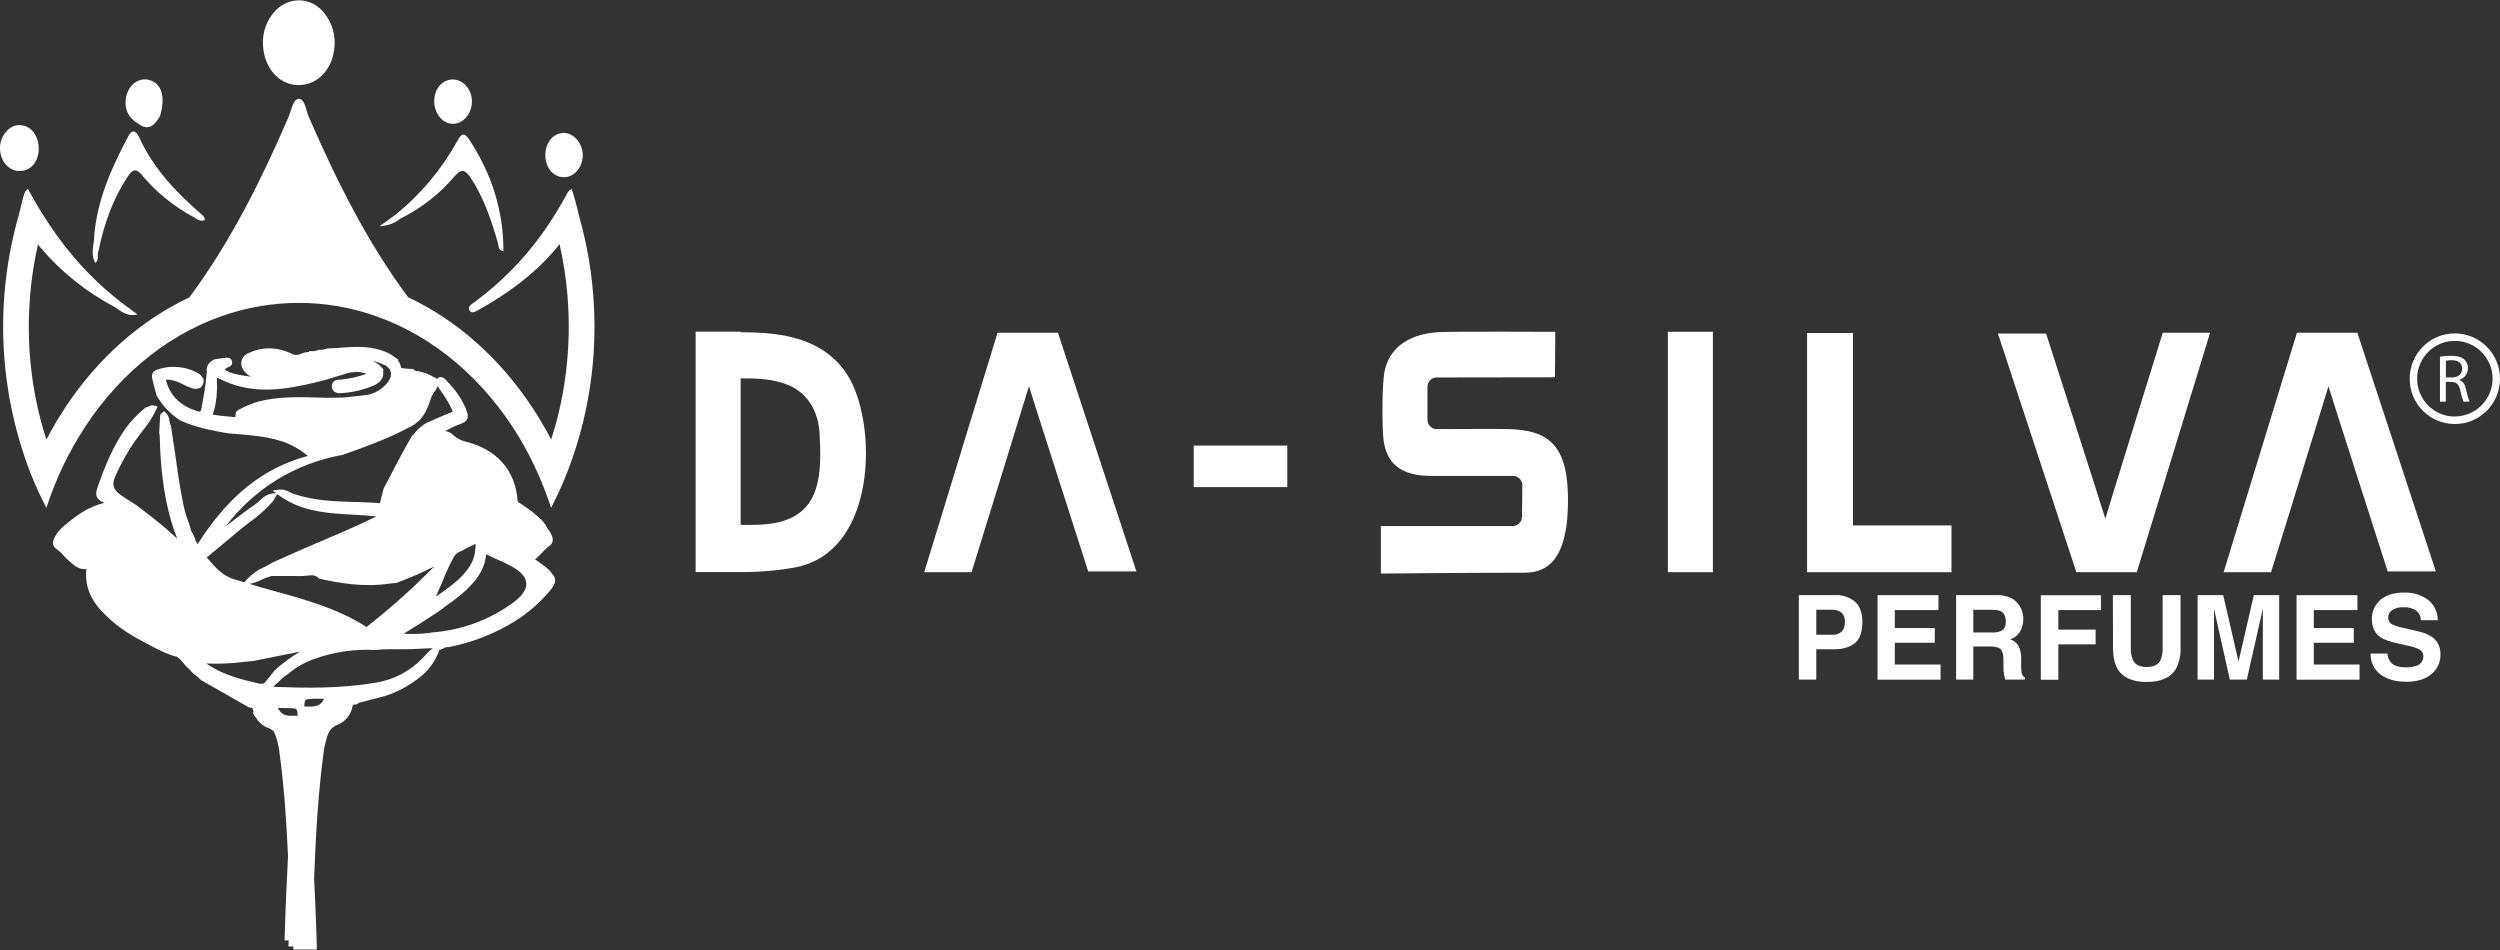 <?xml version="1.0" encoding="UTF-8"?>
<svg xmlns="http://www.w3.org/2000/svg" xmlns:xlink="http://www.w3.org/1999/xlink" width="150px" height="57px" viewBox="0 0 150 57" version="1.1">
<rect x="0" y="0" width="150" height="57" fill="#333333" stroke="none"/>
<g id="surface1">
<path style=" stroke:none;fill-rule:nonzero;fill:rgb(100%,100%,100%);fill-opacity:1;" d="M 1.074 10.258 C 1.113 10.262 1.148 10.262 1.188 10.258 C 1.859 10.258 2.328 9.691 2.324 8.895 C 2.324 8.598 2.246 8.301 2.09 8.047 C 1.891 7.699 1.516 7.492 1.113 7.504 C 0.535 7.531 0.016 8.156 0 8.848 C -0.016 9.602 0.461 10.199 1.074 10.258 Z M 1.074 10.258 "/>
<path style=" stroke:none;fill-rule:nonzero;fill:rgb(100%,100%,100%);fill-opacity:1;" d="M 34.727 12.898 C 34.609 12.363 34.469 11.848 34.301 11.336 C 34.281 11.352 34.262 11.367 34.238 11.379 C 34.18 11.41 34.129 11.453 34.086 11.504 C 33.793 12.055 33.484 12.582 33.156 13.094 C 31.902 15.074 30.289 16.801 28.395 18.18 C 28.266 18.27 28.055 18.41 28.164 18.617 C 28.273 18.824 28.492 18.723 28.668 18.617 C 30.383 17.672 31.98 16.527 33.336 14.949 C 33.418 14.855 33.492 14.742 33.57 14.641 C 33.805 15.664 33.965 16.703 34.051 17.75 C 34.098 18.359 34.125 18.973 34.125 19.602 C 34.125 21.145 33.965 22.688 33.648 24.199 C 33.496 24.934 33.301 25.66 33.066 26.371 C 32.984 26.207 32.895 26.043 32.809 25.883 C 32.52 25.371 32.219 24.867 31.895 24.383 C 29.973 21.496 27.426 19.215 24.488 17.836 C 22.07 14.59 20.207 10.879 18.527 7.012 C 18.352 6.613 18.297 5.906 17.91 5.934 C 17.582 5.953 17.473 6.645 17.297 7.055 C 15.664 10.84 13.836 14.477 11.461 17.707 L 11.359 17.844 C 8.422 19.23 5.871 21.508 3.949 24.398 C 3.629 24.883 3.324 25.383 3.043 25.898 C 2.953 26.051 2.871 26.219 2.785 26.379 C 2.555 25.668 2.359 24.945 2.207 24.215 C 1.887 22.703 1.727 21.156 1.727 19.609 C 1.727 18.992 1.754 18.383 1.801 17.781 C 1.887 16.73 2.047 15.688 2.281 14.66 C 2.328 14.734 2.379 14.801 2.438 14.867 C 3.688 16.332 5.203 17.539 6.902 18.434 C 7.305 18.715 7.695 19.016 8.242 18.863 L 7.207 18.094 C 6.07 17.203 5.039 16.188 4.133 15.066 C 3.621 14.434 3.145 13.773 2.707 13.09 C 2.348 12.527 2.004 11.945 1.684 11.34 C 1.664 11.359 1.645 11.375 1.625 11.387 C 1.562 11.441 1.527 11.465 1.512 11.5 C 1.461 11.621 1.418 11.746 1.383 11.875 C 1.301 12.184 1.23 12.477 1.164 12.773 C -0.34 17.926 -0.098 23.43 1.848 28.43 C 2.125 29.125 2.438 29.809 2.785 30.473 C 3.008 29.777 3.27 29.094 3.566 28.43 C 3.906 27.668 4.293 26.93 4.723 26.219 C 6.789 22.797 9.785 20.207 13.273 18.977 C 16.285 17.906 19.57 17.906 22.578 18.977 C 26.078 20.207 29.078 22.809 31.148 26.238 C 31.57 26.945 31.949 27.676 32.281 28.426 C 32.578 29.094 32.84 29.777 33.066 30.469 C 33.41 29.805 33.723 29.121 34 28.426 C 35.105 25.617 35.672 22.625 35.668 19.609 C 35.672 17.336 35.355 15.078 34.727 12.898 Z M 34.727 12.898 "/>
<path style=" stroke:none;fill-rule:nonzero;fill:rgb(100%,100%,100%);fill-opacity:1;" d="M 17.891 5.105 C 19.113 5.121 20.043 4.062 20.078 2.637 C 20.102 1.879 19.816 1.137 19.285 0.594 C 18.945 0.246 18.484 0.039 17.996 0.02 C 17.465 0.008 16.949 0.215 16.574 0.594 C 16.074 1.09 15.789 1.766 15.777 2.469 C 15.738 3.938 16.664 5.094 17.891 5.105 Z M 17.891 5.105 "/>
<path style=" stroke:none;fill-rule:nonzero;fill:rgb(100%,100%,100%);fill-opacity:1;" d="M 5.914 15.047 C 6.242 13.414 6.789 11.902 7.68 10.57 C 7.953 10.16 8.164 10.082 8.516 10.508 C 9.367 11.523 10.406 12.371 11.574 13 C 11.793 13.121 12.008 13.344 12.289 13.199 C 12.285 13.062 12.211 12.938 12.094 12.867 C 10.621 11.578 9.238 10.18 8.344 8.227 C 8.242 8.008 7.992 7.621 7.711 8.152 C 6.68 10.09 5.77 12.078 5.633 14.426 C 5.582 14.879 5.465 15.34 5.723 15.781 C 5.98 15.555 5.789 15.258 5.914 15.047 Z M 5.914 15.047 "/>
<path style=" stroke:none;fill-rule:nonzero;fill:rgb(100%,100%,100%);fill-opacity:1;" d="M 27.285 10.566 C 27.68 10.105 27.914 10.184 28.227 10.648 C 29.012 11.82 29.469 13.172 29.871 14.566 C 29.926 14.75 29.883 15.027 30.207 15.07 C 30.207 12.551 29.457 10.383 28.184 8.418 C 27.863 7.922 27.691 7.988 27.434 8.469 C 26.488 10.176 25.219 11.688 23.699 12.906 L 22.766 13.582 C 23.238 13.535 23.664 13.426 24.02 13.117 C 25.27 12.5 26.383 11.633 27.285 10.566 Z M 27.285 10.566 "/>
<path style=" stroke:none;fill-rule:nonzero;fill:rgb(100%,100%,100%);fill-opacity:1;" d="M 8.328 7.441 C 8.922 7.883 9.285 7.504 9.605 6.957 C 9.941 5.801 9.703 5.008 8.957 4.797 C 8.379 4.645 7.801 5.012 7.609 5.668 C 7.387 6.422 7.645 7.055 8.328 7.441 Z M 8.328 7.441 "/>
<path style=" stroke:none;fill-rule:nonzero;fill:rgb(100%,100%,100%);fill-opacity:1;" d="M 27.168 7.43 C 27.785 7.43 28.301 6.832 28.316 6.125 C 28.332 5.414 27.84 4.805 27.219 4.77 C 26.594 4.734 26.078 5.273 26.055 6.016 C 26.031 6.781 26.539 7.426 27.168 7.43 Z M 27.168 7.43 "/>
<path style=" stroke:none;fill-rule:nonzero;fill:rgb(100%,100%,100%);fill-opacity:1;" d="M 33.816 10.629 C 33.859 10.633 33.898 10.633 33.941 10.629 C 34.527 10.559 34.977 9.98 34.965 9.273 C 34.957 8.586 34.406 7.969 33.816 7.973 C 33.453 7.984 33.125 8.184 32.941 8.496 C 32.793 8.742 32.719 9.02 32.719 9.301 C 32.719 10.055 33.191 10.625 33.816 10.629 Z M 33.816 10.629 "/>
<path style=" stroke:none;fill-rule:nonzero;fill:rgb(100%,100%,100%);fill-opacity:1;" d="M 33.305 34.77 C 33.285 34.637 33.219 34.516 33.121 34.426 C 33.047 34.273 32.887 34.133 32.609 33.922 C 32.441 33.797 32.273 33.676 32.102 33.559 L 32.117 33.547 L 32.238 33.445 C 32.348 33.348 32.449 33.246 32.543 33.137 C 32.668 32.996 32.805 32.867 32.957 32.758 C 33.293 32.535 33.133 32.191 33.086 32.078 C 33.023 31.953 32.949 31.836 32.863 31.727 C 32.719 31.43 32.52 31.188 32.273 30.992 C 31.898 30.664 31.492 30.367 31.066 30.109 C 30.93 28.207 29.828 26.953 27.867 26.477 C 27.621 26.41 27.391 26.285 27.203 26.109 C 27.074 25.973 26.898 25.887 26.711 25.863 C 27.023 25.688 27.352 25.535 27.691 25.414 C 28.008 25.297 28.129 25.074 28.039 24.777 C 27.785 23.953 27.254 23.32 26.762 22.801 C 26.676 22.688 26.543 22.621 26.402 22.625 C 26.328 22.641 26.262 22.68 26.219 22.738 L 26.199 22.73 L 26.164 22.707 L 26.105 22.609 L 26.105 22.672 C 25.793 22.473 25.445 22.336 25.082 22.27 L 25.023 22.258 L 24.988 22.277 L 24.969 22.262 C 24.922 22.234 24.871 22.215 24.82 22.199 L 24.797 22.137 L 24.691 22.137 C 24.613 22.129 24.539 22.129 24.461 22.121 C 24.332 22.125 24.207 22.109 24.086 22.078 C 24.059 22.035 24.043 21.988 24.035 21.941 C 24.012 21.832 23.957 21.727 23.883 21.641 L 23.895 21.574 L 23.805 21.512 C 23.727 21.457 23.652 21.406 23.57 21.348 L 23.406 21.238 C 22.547 20.793 21.641 20.777 20.797 20.84 C 20.738 20.84 20.684 20.84 20.625 20.848 L 20.266 20.879 L 19.637 20.906 L 19.609 20.914 C 19.469 20.969 19.316 20.992 19.164 20.988 L 19.113 20.988 L 19.07 21.008 C 18.965 21.059 18.844 21.078 18.723 21.066 L 18.555 21.066 L 18.531 21.117 C 18.379 21.125 18.227 21.16 18.086 21.219 C 17.953 21.285 17.801 21.312 17.648 21.289 C 16.641 20.789 15.711 20.77 14.797 21.242 L 14.785 21.254 C 14.633 21.348 14.523 21.5 14.488 21.676 C 14.453 21.852 14.488 22.035 14.594 22.18 C 14.703 22.371 14.871 22.52 15.078 22.598 C 14.723 22.562 14.371 22.504 14.027 22.418 C 13.883 22.383 13.742 22.324 13.613 22.25 C 13.57 22.23 13.531 22.203 13.496 22.168 C 13.531 22.121 13.574 22.086 13.621 22.062 C 13.641 22.055 13.656 22.047 13.676 22.039 C 13.762 22.008 13.984 21.922 13.918 21.676 C 13.844 21.406 13.574 21.457 13.48 21.473 C 13.465 21.48 13.445 21.484 13.426 21.484 C 13.293 21.496 13.164 21.512 13.031 21.539 L 12.879 21.562 L 12.828 21.578 C 12.504 21.746 12.367 21.988 12.41 22.297 C 12.359 22.918 12.273 23.535 12.148 24.148 L 12.148 24.156 C 12.129 24.277 12.105 24.41 12.082 24.531 C 12.055 24.656 12.035 24.676 12.023 24.688 C 12.012 24.695 11.961 24.711 11.828 24.668 C 10.852 24.359 10.246 23.789 9.984 22.91 C 9.969 22.871 9.961 22.828 9.961 22.785 C 10.008 22.773 10.055 22.773 10.102 22.777 C 10.41 22.812 10.703 22.91 10.973 23.059 C 11.137 23.141 11.301 23.215 11.473 23.277 C 11.648 23.355 11.852 23.352 12.023 23.266 C 12.156 23.152 12.23 22.98 12.215 22.805 L 12.215 22.742 L 12.18 22.695 C 12.16 22.676 12.145 22.652 12.133 22.629 C 12.082 22.543 12.012 22.469 11.926 22.418 C 11.16 21.969 10.23 21.887 9.398 22.191 C 9.156 22.277 9.07 22.465 9.141 22.75 C 9.191 22.98 9.258 23.215 9.316 23.438 C 9.34 23.523 9.367 23.613 9.387 23.703 L 9.406 23.742 C 9.754 24.355 10.246 24.871 10.844 25.242 L 10.863 25.25 C 11.785 25.656 12.77 25.844 13.707 26.004 C 13.859 26.016 14.004 26.027 14.156 26.039 C 15.07 26.109 16.012 26.191 16.902 26.473 C 17.473 26.664 18.008 26.965 18.469 27.355 C 15.797 28.07 13.695 29.754 11.863 32.641 C 11.863 32.641 11.855 32.648 11.848 32.652 C 11.824 32.57 11.789 32.516 11.742 32.465 C 11.684 32.254 11.594 32.051 11.477 31.863 C 11.422 31.648 11.348 31.43 11.273 31.223 C 11.145 30.883 11.051 30.531 10.984 30.176 C 10.973 30.113 10.961 30.062 10.953 30 L 10.93 29.91 C 10.762 29.055 10.641 28.18 10.523 27.332 C 10.453 26.883 10.391 26.422 10.32 25.965 C 10.301 25.832 10.277 25.695 10.258 25.562 L 10.258 25.531 L 10.238 25.504 C 10.203 25.426 10.176 25.344 10.168 25.258 C 10.156 25.074 10.078 24.902 9.953 24.77 L 9.84 24.668 L 9.73 24.773 C 9.73 24.773 9.719 24.781 9.703 24.789 C 9.652 24.824 9.617 24.879 9.609 24.945 C 9.59 25.207 9.582 25.477 9.566 25.738 L 9.555 25.98 L 9.555 26.004 C 9.559 26.02 9.562 26.035 9.566 26.055 C 9.574 26.066 9.578 26.078 9.578 26.09 C 9.59 26.516 9.605 26.902 9.625 27.262 C 9.75 29.273 10.07 30.895 10.633 32.316 C 9.891 31.625 9.098 31.004 8.328 30.422 L 8.316 30.414 L 8.164 30.297 C 8.062 30.23 7.961 30.168 7.855 30.098 C 7.633 29.957 7.395 29.812 7.188 29.66 C 6.797 29.371 6.711 29.066 6.895 28.637 C 7.273 27.754 7.754 26.922 8.328 26.152 C 8.398 26.062 8.469 25.969 8.543 25.867 C 8.875 25.469 9.156 25.027 9.379 24.559 L 9.453 24.383 L 9.266 24.336 C 9.137 24.305 9.004 24.328 8.891 24.402 L 8.875 24.41 C 8.859 24.422 8.84 24.43 8.816 24.438 L 8.754 24.438 L 8.707 24.477 C 8.25 24.844 7.844 25.27 7.504 25.746 C 6.734 26.859 6.254 28.086 5.848 29.25 C 5.676 29.727 5.797 29.988 6.246 30.164 C 6.258 30.168 6.27 30.168 6.281 30.172 C 5.285 30.387 4.512 30.988 3.855 31.543 C 3.609 31.738 3.406 31.984 3.266 32.262 C 3.215 32.375 3.055 32.727 3.391 32.938 C 3.543 33.051 3.684 33.176 3.805 33.32 C 3.898 33.43 4.004 33.531 4.113 33.629 L 4.23 33.73 C 4.465 33.934 4.754 34.191 5.18 34.145 C 5.074 35.211 5.461 36.102 6.398 36.965 C 7.137 37.703 8.035 38.219 8.82 38.621 C 8.926 38.672 9.027 38.727 9.129 38.785 C 9.465 38.969 9.816 39.133 10.176 39.273 C 10.316 39.328 10.465 39.375 10.617 39.406 C 10.77 39.516 10.902 39.648 11.016 39.801 C 11.125 39.941 11.25 40.07 11.391 40.184 C 11.488 40.32 11.613 40.438 11.75 40.531 C 11.836 40.594 11.914 40.66 11.984 40.734 C 12.023 40.773 12.066 40.809 12.113 40.836 L 14.961 42.457 C 15.137 42.457 15.156 42.469 15.176 42.582 C 15.18 42.594 15.184 42.605 15.191 42.621 C 15.199 42.656 15.207 42.691 15.219 42.723 L 15.168 42.766 C 15.227 42.891 15.305 43.008 15.395 43.113 C 15.547 43.363 15.777 43.555 16.051 43.66 C 16.191 43.707 16.32 43.785 16.426 43.887 C 16.523 44.082 16.598 44.289 16.641 44.504 C 16.652 44.57 16.676 44.645 16.695 44.715 C 16.734 44.875 16.762 45.035 16.773 45.199 L 16.789 45.301 C 17.055 47.316 17.191 49.359 17.281 51.387 C 17.27 51.66 17.258 51.934 17.242 52.207 L 17.242 52.223 C 17.203 53.039 17.16 53.879 17.129 54.707 C 17.109 55.273 17.094 55.844 17.074 56.422 L 17.316 56.422 C 17.316 56.543 17.316 56.668 17.305 56.789 L 17.602 56.789 C 17.602 56.852 17.602 56.914 17.602 56.973 L 19.012 56.973 C 18.996 56.395 18.984 55.824 18.957 55.262 C 18.93 54.43 18.891 53.594 18.848 52.773 L 18.848 52.762 C 18.848 52.742 18.848 52.723 18.848 52.703 C 18.941 50.25 19.074 47.754 19.395 45.309 L 19.41 45.203 C 19.422 45.039 19.449 44.879 19.488 44.723 C 19.508 44.648 19.527 44.578 19.543 44.508 C 19.66 44.055 19.758 43.66 20.273 43.477 C 20.715 43.293 21.039 42.902 21.141 42.434 C 21.145 42.422 21.148 42.406 21.148 42.395 C 21.168 42.285 21.191 42.262 21.371 42.27 L 21.551 42.164 L 23.098 41.762 C 23.547 41.621 23.977 41.43 24.379 41.191 C 24.598 41.062 24.809 40.922 25.012 40.77 C 25.633 40.344 26.105 39.727 26.359 39.012 C 26.492 38.957 26.625 38.898 26.754 38.832 L 26.895 38.832 C 28.133 38.594 29.324 38.16 30.426 37.547 C 31.383 37.023 32.234 36.336 32.945 35.508 C 33.203 35.191 33.332 34.988 33.305 34.77 Z M 27.266 33.352 C 27.352 33.238 27.465 33.148 27.598 33.094 L 27.609 33.094 C 27.875 32.953 28.145 32.816 28.43 32.68 L 28.531 32.629 C 28.543 32.961 28.492 33.289 28.379 33.598 C 27.992 34.48 27.238 35.023 26.512 35.551 C 26.398 35.629 26.285 35.707 26.152 35.785 C 26.297 35.477 26.43 35.168 26.559 34.863 C 26.762 34.344 26.996 33.84 27.266 33.352 Z M 15.566 24.078 C 15.223 24.172 14.887 24.301 14.57 24.461 L 14.414 24.535 C 14.316 24.582 14.121 24.668 14.133 24.871 C 14.133 24.988 14.121 25.023 14.113 25.023 C 14.051 25.031 13.988 25.027 13.926 25.016 C 13.883 25.016 13.84 25.004 13.801 25 C 13.473 24.973 13.145 24.938 12.832 24.891 C 12.809 24.891 12.785 24.887 12.766 24.879 C 13.02 24.133 13.035 23.398 13.012 22.711 L 13.012 22.645 C 13.035 22.656 13.059 22.668 13.086 22.68 C 15.07 23.75 17.148 23.375 18.941 22.941 L 19.539 22.789 L 20.98 22.355 C 21.047 22.352 21.117 22.344 21.184 22.336 C 21.32 22.309 21.457 22.305 21.594 22.328 C 21.641 22.344 21.695 22.352 21.746 22.355 C 21.875 22.383 21.938 22.398 21.977 22.434 C 21.473 22.613 20.953 22.727 20.422 22.781 L 20.371 22.781 C 20.23 22.781 19.91 22.812 19.91 23.168 C 19.902 23.285 19.949 23.398 20.035 23.477 C 20.16 23.578 20.316 23.617 20.473 23.586 C 21.148 23.551 21.809 23.395 22.43 23.125 C 22.703 23 23.059 22.773 22.988 22.289 L 23.004 22.152 L 22.953 22.102 L 22.867 22.012 C 22.719 21.863 22.547 21.738 22.363 21.641 C 22.559 21.691 22.746 21.762 22.934 21.844 L 23.016 21.883 L 23.055 21.898 L 23.105 21.898 L 23.383 22.145 C 23.527 22.445 23.465 22.723 23.176 23.043 C 22.887 23.371 22.496 23.598 22.07 23.691 L 21.02 23.809 L 20.543 23.855 L 19.645 23.867 C 19.48 23.867 19.316 23.859 19.152 23.855 C 17.973 23.816 16.754 23.785 15.566 24.078 Z M 20.496 27.312 L 20.516 27.305 C 21.758 26.879 22.754 26.492 23.648 26.09 C 23.902 25.977 24.152 25.844 24.398 25.719 C 24.5 25.66 24.609 25.609 24.715 25.555 L 24.773 25.527 L 24.785 25.492 L 24.84 25.492 L 24.883 25.449 C 24.977 25.371 25.066 25.293 25.168 25.219 L 25.176 25.207 C 25.543 24.816 25.711 24.348 25.887 23.816 C 25.926 23.719 25.977 23.629 26.039 23.547 C 26.133 23.434 26.207 23.305 26.254 23.168 C 26.328 23.277 26.406 23.387 26.477 23.496 C 26.734 23.844 26.953 24.215 27.129 24.613 C 27.148 24.66 27.156 24.684 27.16 24.699 C 27.145 24.711 27.125 24.719 27.105 24.727 C 26.645 24.91 26.152 25.121 25.602 25.371 C 25.34 25.512 25.109 25.703 24.926 25.934 C 24.867 25.996 24.809 26.062 24.75 26.121 L 24.723 26.152 C 24.289 26.875 23.895 27.633 23.512 28.367 C 23.359 28.676 23.188 28.984 23.027 29.293 L 23.012 29.332 C 22.992 29.41 22.973 29.484 22.953 29.562 L 22.953 29.57 C 22.902 29.754 22.852 29.941 22.812 30.129 C 22.801 30.168 22.797 30.18 22.797 30.184 L 22.766 30.184 C 22.293 30.148 21.809 30.133 21.344 30.121 C 20.109 30.086 18.832 30.047 17.625 29.633 C 17.547 29.605 17.473 29.574 17.398 29.535 C 17.203 29.414 16.977 29.355 16.746 29.375 L 16.348 29.43 L 16.559 29.582 L 16.328 29.613 C 15.98 29.66 15.754 29.871 15.535 30.074 C 15.438 30.168 15.336 30.254 15.227 30.328 C 14.824 30.594 14.441 30.891 14.066 31.18 C 13.898 31.309 13.73 31.441 13.555 31.566 C 15.254 29.324 17.73 27.801 20.496 27.305 Z M 26.047 34 C 25.434 34.613 24.809 35.223 24.176 35.789 C 23.434 36.457 22.699 37.062 21.984 37.625 C 21.969 37.609 21.949 37.598 21.93 37.582 C 20.195 36.484 18.242 35.953 16.363 35.438 C 15.957 35.328 15.547 35.207 15.148 35.086 C 15.094 35.066 15.035 35.055 14.98 35.031 C 15.223 34.984 15.461 34.902 15.68 34.789 C 15.828 34.711 15.98 34.652 16.141 34.617 L 16.277 34.559 L 17.203 34.559 C 17.316 34.559 17.438 34.559 17.559 34.559 C 17.848 34.574 18.137 34.57 18.422 34.539 C 18.695 34.504 18.926 34.492 19.113 34.684 L 19.148 34.719 L 19.191 34.727 C 20.32 34.98 21.816 35.25 23.371 35.016 C 23.457 35.004 23.547 34.996 23.637 34.988 L 23.656 34.988 C 23.691 34.984 23.727 34.984 23.766 34.977 L 23.805 34.965 C 24.57 34.684 25.32 34.359 26.047 33.992 Z M 12.469 33.395 C 12.961 32.988 13.453 32.574 13.934 32.176 L 14.477 31.723 C 14.641 31.594 14.805 31.465 14.969 31.34 C 15.488 30.973 15.961 30.547 16.383 30.066 C 16.418 30.016 16.445 29.965 16.473 29.914 L 16.5 29.867 L 16.629 29.641 L 16.668 29.672 C 17.898 30.598 19.328 30.766 20.578 30.844 C 20.766 30.859 20.961 30.867 21.156 30.879 C 21.617 30.902 22.086 30.93 22.586 30.984 C 21.406 31.566 20.215 32.07 19.051 32.562 C 18.168 32.945 17.25 33.336 16.363 33.746 L 16.348 33.754 C 16.207 33.848 16.051 33.922 15.887 34.008 C 15.48 34.18 15.113 34.438 14.812 34.766 L 14.66 34.934 L 14.078 34.766 C 13.375 34.57 12.918 34.043 12.445 33.492 L 12.445 33.484 C 12.434 33.473 12.422 33.457 12.41 33.445 C 12.43 33.422 12.449 33.402 12.469 33.387 Z M 12.457 39.867 C 12.434 39.852 12.41 39.832 12.395 39.809 C 13.121 39.84 13.871 39.812 14.617 39.715 C 14.805 39.695 14.996 39.676 15.188 39.66 L 15.211 39.66 C 15.262 39.645 15.312 39.633 15.363 39.625 L 17.062 39.285 L 18.008 39.094 C 17.469 39.414 16.961 39.789 16.492 40.207 L 16.09 40.711 L 16.02 40.793 C 15.996 40.82 15.977 40.844 15.949 40.883 C 15.859 41.012 15.758 41.07 15.488 41.004 C 14.5 40.766 13.387 40.504 12.457 39.859 Z M 17.867 42.938 C 17.82 42.949 17.777 42.949 17.73 42.945 L 17.723 42.945 C 17.707 42.945 17.688 42.945 17.672 42.945 L 17.652 42.945 C 17.344 42.957 17.035 42.945 16.84 42.727 C 16.801 42.688 16.766 42.637 16.738 42.586 C 16.73 42.562 16.715 42.543 16.699 42.52 L 16.668 42.469 C 16.711 42.477 16.75 42.48 16.793 42.477 C 16.859 42.477 16.926 42.477 17 42.477 L 17.109 42.484 L 17.281 42.484 C 17.406 42.484 17.535 42.496 17.656 42.508 C 17.777 42.523 17.809 42.574 17.836 42.691 C 17.848 42.754 17.855 42.816 17.859 42.883 C 17.863 42.898 17.863 42.914 17.867 42.93 Z M 19.422 41.961 C 19.41 41.988 19.395 42.008 19.387 42.027 C 19.359 42.082 19.324 42.129 19.285 42.172 C 19.078 42.391 18.785 42.402 18.473 42.391 L 18.449 42.391 C 18.434 42.391 18.418 42.391 18.398 42.391 L 18.395 42.391 C 18.348 42.395 18.301 42.391 18.258 42.383 C 18.258 42.383 18.258 42.363 18.258 42.324 C 18.262 42.258 18.27 42.195 18.281 42.129 C 18.309 42.016 18.352 41.969 18.457 41.953 C 18.566 41.934 18.711 41.93 18.832 41.926 L 19.113 41.926 C 19.184 41.922 19.25 41.922 19.32 41.926 C 19.363 41.93 19.406 41.926 19.449 41.918 Z M 25.523 39.312 C 25.469 39.371 25.414 39.43 25.355 39.488 C 24.613 40.266 23.633 40.781 22.57 40.957 C 20.977 41.223 19.27 41.312 17.086 41.23 C 16.902 41.23 16.719 41.219 16.527 41.211 C 16.484 41.211 16.445 41.203 16.402 41.195 C 16.422 41.172 16.445 41.145 16.469 41.125 C 16.504 41.098 16.539 41.07 16.57 41.043 C 16.656 40.973 16.738 40.895 16.816 40.812 C 16.941 40.68 17.086 40.566 17.242 40.473 L 17.277 40.445 C 17.727 40.062 18.238 39.762 18.797 39.559 C 19.434 39.324 20.094 39.16 20.766 39.07 C 21.34 38.992 21.922 38.969 22.5 39 L 22.52 39 C 22.941 38.957 23.363 38.945 23.789 38.957 L 23.809 38.957 C 24.074 38.957 24.348 38.957 24.621 38.949 C 25.066 38.93 25.52 38.91 25.961 38.891 C 25.805 39.016 25.656 39.156 25.523 39.305 Z M 30.859 36.109 C 29.41 37.184 27.691 37.82 25.895 37.949 L 25.867 37.949 L 25.844 37.961 C 25.793 37.98 25.742 37.988 25.688 37.984 L 25.668 37.984 C 25.188 38.043 24.707 38.055 24.227 38.02 C 24.84 37.648 25.438 37.262 26.023 36.879 L 26.367 36.656 L 26.379 36.648 C 26.57 36.492 26.781 36.34 26.992 36.188 C 27.336 35.945 27.66 35.684 27.969 35.402 C 28.543 34.855 29.082 34.215 29.168 33.254 C 29.406 33.375 29.645 33.48 29.875 33.586 C 30.215 33.727 30.543 33.891 30.859 34.078 C 30.973 34.145 31.082 34.223 31.184 34.312 C 31.234 34.355 31.277 34.398 31.32 34.445 C 31.473 34.594 31.562 34.793 31.578 35.004 C 31.598 35.359 31.336 35.746 30.859 36.102 Z M 30.859 36.109 "/>
<path style=" stroke:none;fill-rule:nonzero;fill:rgb(100%,100%,100%);fill-opacity:1;" d="M 111.297 38.582 C 111 38.832 110.578 38.957 110.031 38.957 L 108.977 38.957 L 108.977 40.777 L 107.93 40.777 L 107.93 35.707 L 110.098 35.707 C 110.531 35.684 110.957 35.824 111.297 36.098 C 111.594 36.359 111.742 36.766 111.742 37.312 C 111.742 37.914 111.594 38.336 111.297 38.582 Z M 110.492 36.758 C 110.328 36.637 110.129 36.574 109.93 36.586 L 108.977 36.586 L 108.977 38.086 L 109.93 38.086 C 110.133 38.102 110.332 38.035 110.492 37.906 C 110.637 37.75 110.711 37.539 110.691 37.328 C 110.715 37.117 110.641 36.906 110.492 36.758 Z M 110.492 36.758 "/>
<path style=" stroke:none;fill-rule:nonzero;fill:rgb(100%,100%,100%);fill-opacity:1;" d="M 116.309 36.605 L 113.688 36.605 L 113.688 37.684 L 116.086 37.684 L 116.086 38.566 L 113.688 38.566 L 113.688 39.871 L 116.434 39.871 L 116.434 40.781 L 112.652 40.781 L 112.652 35.711 L 116.309 35.711 Z M 116.309 36.605 "/>
<path style=" stroke:none;fill-rule:nonzero;fill:rgb(100%,100%,100%);fill-opacity:1;" d="M 120.578 35.84 C 120.766 35.918 120.926 36.039 121.055 36.191 C 121.16 36.32 121.246 36.465 121.305 36.617 C 121.371 36.789 121.402 36.969 121.398 37.152 C 121.398 37.398 121.336 37.645 121.219 37.863 C 121.09 38.102 120.875 38.277 120.617 38.355 C 120.824 38.43 121 38.57 121.113 38.758 C 121.23 39.004 121.281 39.277 121.27 39.551 L 121.27 39.891 C 121.262 40.047 121.273 40.207 121.297 40.363 C 121.316 40.484 121.387 40.586 121.492 40.652 L 121.492 40.777 L 120.32 40.777 C 120.285 40.668 120.262 40.574 120.25 40.508 C 120.223 40.363 120.207 40.215 120.207 40.07 L 120.207 39.598 C 120.207 39.277 120.145 39.059 120.039 38.953 C 119.93 38.844 119.73 38.789 119.438 38.789 L 118.398 38.789 L 118.398 40.777 L 117.367 40.777 L 117.367 35.707 L 119.785 35.707 C 120.055 35.699 120.324 35.746 120.578 35.84 Z M 118.398 36.586 L 118.398 37.949 L 119.535 37.949 C 119.707 37.961 119.879 37.93 120.043 37.867 C 120.242 37.773 120.348 37.582 120.348 37.297 C 120.348 37.012 120.254 36.785 120.059 36.68 C 119.906 36.613 119.738 36.582 119.57 36.59 Z M 118.398 36.586 "/>
<path style=" stroke:none;fill-rule:nonzero;fill:rgb(100%,100%,100%);fill-opacity:1;" d="M 122.449 35.715 L 126.055 35.715 L 126.055 36.605 L 123.5 36.605 L 123.5 37.777 L 125.738 37.777 L 125.738 38.66 L 123.5 38.66 L 123.5 40.785 L 122.449 40.785 Z M 122.449 35.715 "/>
<path style=" stroke:none;fill-rule:nonzero;fill:rgb(100%,100%,100%);fill-opacity:1;" d="M 126.773 35.707 L 127.848 35.707 L 127.848 38.824 C 127.832 39.086 127.875 39.348 127.973 39.594 C 128.098 39.879 128.379 40.02 128.805 40.02 C 129.23 40.02 129.508 39.879 129.637 39.594 C 129.734 39.348 129.773 39.086 129.758 38.824 L 129.758 35.707 L 130.832 35.707 L 130.832 38.824 C 130.855 39.262 130.77 39.695 130.578 40.09 C 130.273 40.641 129.68 40.918 128.801 40.918 C 127.926 40.918 127.336 40.645 127.031 40.09 C 126.863 39.789 126.781 39.371 126.781 38.832 Z M 126.773 35.707 "/>
<path style=" stroke:none;fill-rule:nonzero;fill:rgb(100%,100%,100%);fill-opacity:1;" d="M 135.23 35.707 L 136.75 35.707 L 136.75 40.777 L 135.77 40.777 L 135.77 37.348 C 135.77 37.25 135.77 37.113 135.77 36.934 C 135.77 36.758 135.77 36.617 135.77 36.523 L 134.809 40.777 L 133.789 40.777 L 132.84 36.523 C 132.84 36.617 132.84 36.758 132.84 36.934 C 132.84 37.113 132.84 37.242 132.84 37.348 L 132.84 40.777 L 131.855 40.777 L 131.855 35.707 L 133.391 35.707 L 134.312 39.695 Z M 135.23 35.707 "/>
<path style=" stroke:none;fill-rule:nonzero;fill:rgb(100%,100%,100%);fill-opacity:1;" d="M 141.445 36.605 L 138.828 36.605 L 138.828 37.684 L 141.227 37.684 L 141.227 38.566 L 138.828 38.566 L 138.828 39.871 L 141.57 39.871 L 141.57 40.781 L 137.793 40.781 L 137.793 35.711 L 141.445 35.711 Z M 141.445 36.605 "/>
<path style=" stroke:none;fill-rule:nonzero;fill:rgb(100%,100%,100%);fill-opacity:1;" d="M 143.246 39.211 C 143.258 39.398 143.324 39.578 143.438 39.73 C 143.613 39.938 143.91 40.039 144.336 40.039 C 144.543 40.047 144.754 40.02 144.949 39.957 C 145.223 39.891 145.41 39.648 145.402 39.367 C 145.406 39.207 145.32 39.059 145.184 38.98 C 144.961 38.867 144.727 38.785 144.48 38.742 L 143.934 38.621 C 143.395 38.504 143.027 38.371 142.824 38.234 C 142.484 38 142.312 37.633 142.312 37.137 C 142.305 36.703 142.488 36.289 142.812 36.004 C 143.148 35.703 143.637 35.551 144.281 35.555 C 144.777 35.539 145.262 35.688 145.664 35.977 C 146.051 36.27 146.27 36.727 146.266 37.211 L 145.25 37.211 C 145.25 36.934 145.09 36.68 144.84 36.559 C 144.645 36.469 144.43 36.426 144.211 36.434 C 143.977 36.422 143.746 36.477 143.543 36.598 C 143.383 36.695 143.289 36.871 143.293 37.059 C 143.289 37.23 143.387 37.391 143.539 37.465 C 143.754 37.562 143.98 37.633 144.211 37.676 L 145.098 37.883 C 145.414 37.945 145.711 38.07 145.973 38.254 C 146.281 38.504 146.449 38.891 146.426 39.289 C 146.434 39.734 146.234 40.16 145.891 40.441 C 145.531 40.75 145.027 40.906 144.375 40.906 C 143.727 40.906 143.203 40.754 142.809 40.453 C 142.43 40.156 142.219 39.695 142.238 39.211 Z M 143.246 39.211 "/>
<path style=" stroke:none;fill-rule:nonzero;fill:rgb(100%,100%,100%);fill-opacity:1;" d="M 71.625 26.734 L 77.238 26.734 L 77.238 29.227 L 71.625 29.227 Z M 71.625 26.734 "/>
<path style=" stroke:none;fill-rule:nonzero;fill:rgb(100%,100%,100%);fill-opacity:1;" d="M 90.488 25.746 C 90.16 25.734 89.781 25.746 89.43 25.734 L 86.203 25.746 C 85.895 25.746 85.648 25.492 85.648 25.184 L 85.648 23.211 C 85.648 22.902 85.895 22.652 86.203 22.648 L 93.297 22.637 L 93.316 19.91 C 93.316 19.91 87.004 19.879 86.27 19.93 C 84.254 20.074 83.352 21.07 83.09 22.203 C 82.898 23.008 82.934 25.703 83.004 26.316 C 83.117 27.324 83.574 28.543 85.809 28.555 L 90.785 28.555 C 91.094 28.555 91.34 28.809 91.34 29.117 L 91.32 30.996 C 91.324 31.305 91.074 31.559 90.77 31.562 L 82.852 31.562 L 82.852 34.414 C 82.852 34.414 87.945 34.363 91.461 34.363 C 92.633 34.363 94.18 33.859 94.074 29.621 C 93.996 26.496 92.668 25.797 90.488 25.746 Z M 90.488 25.746 "/>
<path style=" stroke:none;fill-rule:nonzero;fill:rgb(100%,100%,100%);fill-opacity:1;" d="M 100.074 19.906 L 102.773 19.906 L 102.773 34.332 L 100.074 34.332 Z M 100.074 19.906 "/>
<path style=" stroke:none;fill-rule:nonzero;fill:rgb(100%,100%,100%);fill-opacity:1;" d="M 50.41 21.914 C 50.203 21.68 49.977 21.461 49.73 21.27 C 48.238 20.098 46.266 19.941 44.438 19.934 L 44.438 19.902 L 41.738 19.902 L 41.738 34.324 L 44.438 34.324 C 45.559 34.332 46.68 34.234 47.781 34.031 C 51.594 33.246 52.352 28.469 51.793 25.227 C 51.586 24.043 51.215 22.828 50.41 21.914 Z M 48.172 30.602 C 47.152 31.527 45.73 31.5 44.438 31.492 L 44.438 22.699 C 45.414 22.699 46.434 22.727 47.344 23.121 C 48.523 23.637 49.102 24.754 49.172 25.992 C 49.266 27.629 49.316 29.559 48.172 30.602 Z M 48.172 30.602 "/>
<path style=" stroke:none;fill-rule:nonzero;fill:rgb(100%,100%,100%);fill-opacity:1;" d="M 111.18 19.98 L 108.426 19.98 L 108.426 34.332 L 117.09 34.332 L 117.09 31.527 L 111.18 31.527 Z M 111.18 19.98 "/>
<path style=" stroke:none;fill-rule:nonzero;fill:rgb(100%,100%,100%);fill-opacity:1;" d="M 126.32 31.125 C 126.285 30.969 122.766 20.012 122.766 20.012 L 119.875 20.012 L 124.582 34.332 L 128.207 34.332 L 132.605 19.965 L 129.766 19.965 C 129.766 19.965 126.352 30.973 126.32 31.125 Z M 126.32 31.125 "/>
<path style=" stroke:none;fill-rule:nonzero;fill:rgb(100%,100%,100%);fill-opacity:1;" d="M 59.852 19.965 L 55.453 34.332 L 58.293 34.332 C 58.293 34.332 61.703 23.324 61.738 23.172 C 61.773 23.328 65.293 34.285 65.293 34.285 L 68.184 34.285 L 63.477 19.965 Z M 59.852 19.965 "/>
<path style=" stroke:none;fill-rule:nonzero;fill:rgb(100%,100%,100%);fill-opacity:1;" d="M 137.816 19.965 L 133.418 34.332 L 136.262 34.332 C 136.262 34.332 139.676 23.324 139.707 23.172 C 139.742 23.328 143.262 34.285 143.262 34.285 L 146.152 34.285 L 141.441 19.965 Z M 137.816 19.965 "/>
<path style=" stroke:none;fill-rule:nonzero;fill:rgb(100%,100%,100%);fill-opacity:1;" d="M 147.289 20.004 C 145.793 20.004 144.582 21.223 144.582 22.723 C 144.582 24.227 145.793 25.445 147.293 25.441 C 148.789 25.441 150 24.223 150 22.723 C 150 21.223 148.785 20.008 147.289 20.004 Z M 147.289 24.992 C 146.039 24.992 145.027 23.977 145.027 22.723 C 145.027 21.469 146.039 20.453 147.289 20.453 C 148.539 20.453 149.555 21.469 149.555 22.723 C 149.547 23.973 148.539 24.984 147.289 24.988 Z M 147.289 24.992 "/>
<path style=" stroke:none;fill-rule:nonzero;fill:rgb(100%,100%,100%);fill-opacity:1;" d="M 147.566 22.797 L 147.566 22.785 C 147.871 22.695 148.078 22.41 148.074 22.09 C 148.082 21.895 148.004 21.703 147.859 21.57 C 147.691 21.414 147.449 21.348 147.074 21.348 C 146.848 21.344 146.621 21.363 146.398 21.402 L 146.398 24.102 L 146.75 24.102 L 146.75 22.914 L 147.082 22.914 C 147.402 22.926 147.543 23.07 147.625 23.445 C 147.668 23.668 147.727 23.887 147.809 24.102 L 148.172 24.102 C 148.078 23.855 148.012 23.605 147.961 23.352 C 147.902 23.066 147.777 22.871 147.566 22.797 Z M 147.117 22.645 L 146.754 22.645 L 146.754 21.648 C 146.871 21.621 146.984 21.609 147.102 21.613 C 147.477 21.613 147.73 21.766 147.73 22.125 C 147.73 22.441 147.488 22.648 147.117 22.648 Z M 147.117 22.645 "/>
</g>
</svg>
